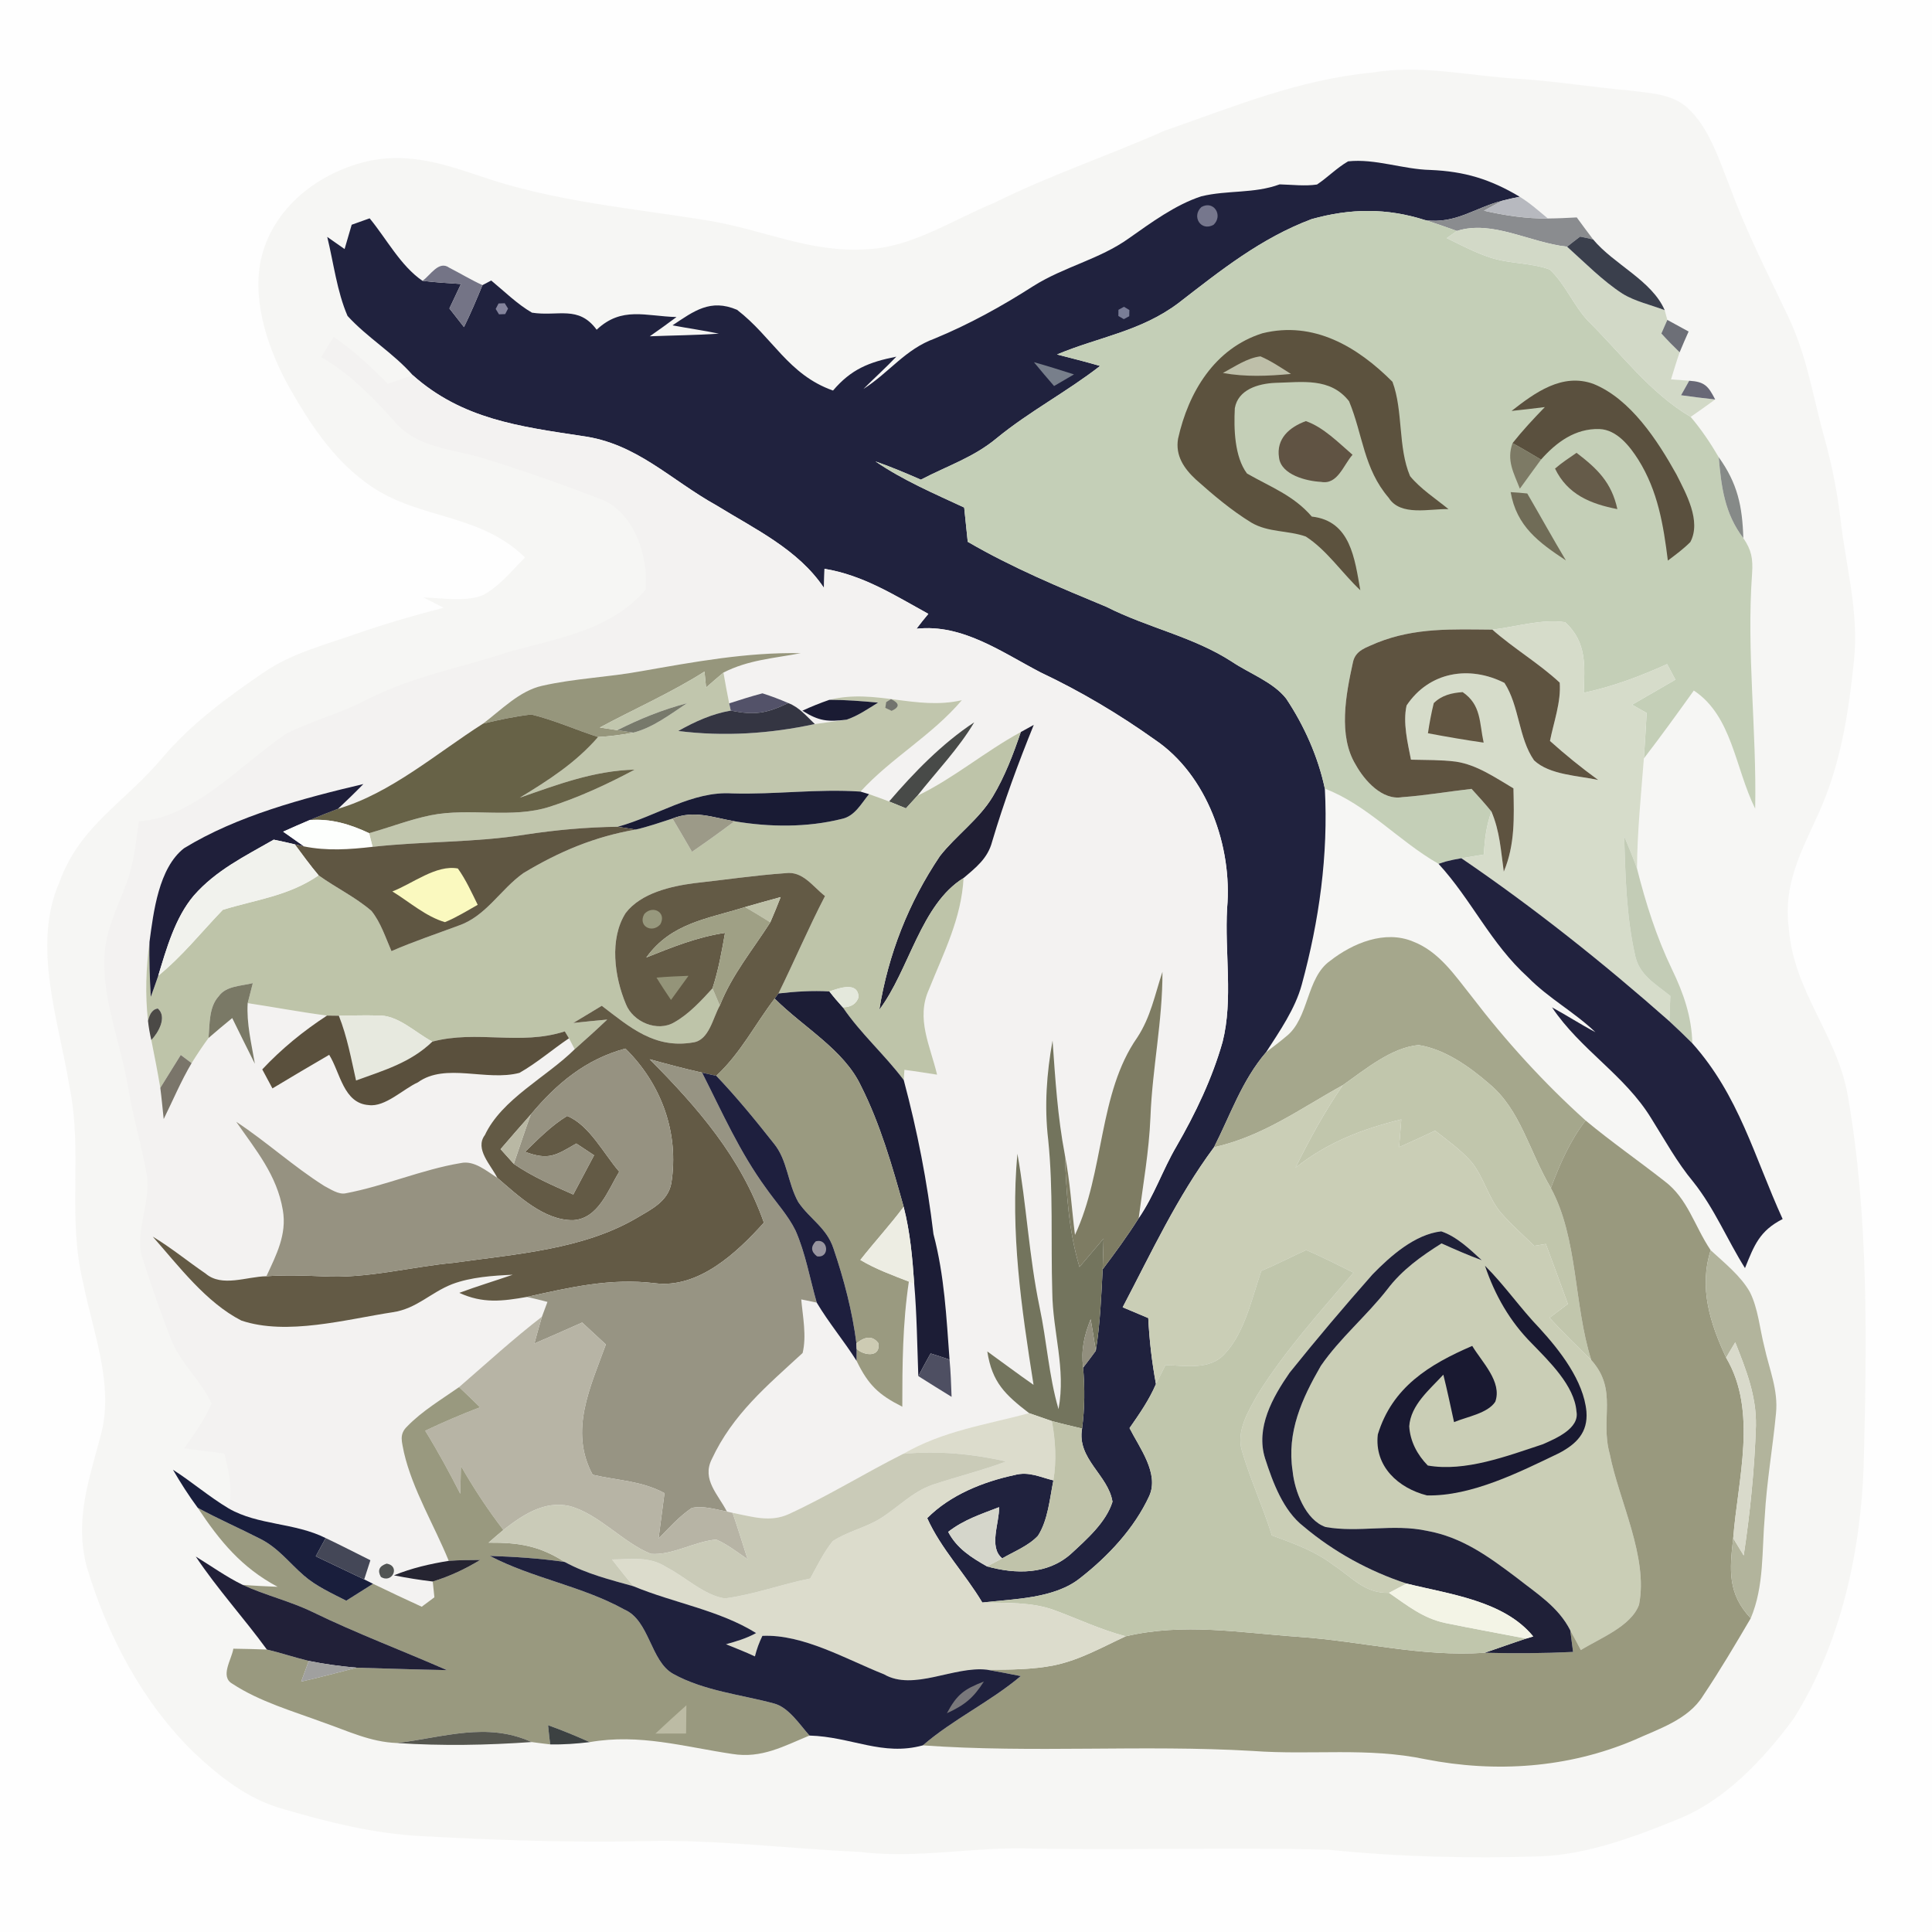 <?xml version="1.0" encoding="UTF-8" standalone="no"?>
<!DOCTYPE svg PUBLIC "-//W3C//DTD SVG 1.1//EN" "http://www.w3.org/Graphics/SVG/1.1/DTD/svg11.dtd">
<svg xmlns="http://www.w3.org/2000/svg" version="1.1" viewBox="0 0 256 256" width="256.0pt" height="256.0pt">
<path d="M 0.00 0.00 L 256.00 0.00 L 256.00 256.00 L 0.00 256.00 L 0.00 0.00 Z" fill="#fefefe" />
<path d="M 201.17 10.44 C 206.13 10.76 211.04 11.56 215.99 12.00 C 218.61 12.35 221.63 12.42 223.66 14.35 C 226.48 16.91 227.85 21.34 229.24 24.81 C 231.41 30.74 234.27 36.32 236.98 42.02 C 239.49 47.33 240.22 52.61 241.80 58.24 C 242.77 61.74 243.45 65.22 243.88 68.83 C 244.62 75.31 246.33 80.96 245.66 87.56 C 244.92 94.64 243.88 101.44 240.89 107.95 C 238.63 112.93 236.27 117.24 237.02 122.95 C 237.68 131.50 243.42 137.01 244.85 145.22 C 247.62 161.04 247.37 178.01 246.95 194.04 C 246.58 205.59 243.90 217.84 237.68 227.71 C 233.66 233.15 228.51 238.67 222.08 241.16 C 216.45 243.46 210.17 245.76 204.04 245.98 C 194.66 246.28 185.37 246.05 176.03 245.10 C 163.03 244.76 150.01 245.18 137.00 244.95 C 129.17 244.64 121.65 246.35 113.83 245.38 C 104.21 244.95 94.61 243.69 85.00 243.97 C 75.31 244.16 65.60 243.83 55.92 243.30 C 49.49 242.98 43.41 241.43 37.27 239.63 C 32.76 238.33 29.11 235.42 25.74 232.26 C 18.90 225.63 14.19 216.66 11.49 207.60 C 9.88 201.40 11.75 196.26 13.30 190.36 C 15.22 183.69 12.31 176.50 11.00 169.91 C 8.88 161.16 11.01 152.65 9.18 143.84 C 7.77 135.19 4.19 125.30 7.88 116.87 C 10.62 109.35 16.53 106.35 21.46 100.47 C 25.34 95.88 30.10 92.41 35.03 89.04 C 38.70 86.55 42.93 85.49 47.10 84.02 C 50.94 82.68 54.84 81.55 58.78 80.53 C 57.89 80.07 57.00 79.61 56.10 79.16 C 58.56 79.24 61.52 79.77 63.88 78.91 C 66.08 77.80 67.86 75.60 69.56 73.86 C 63.27 67.72 54.91 68.96 48.24 63.76 C 43.99 60.58 41.03 56.07 38.43 51.51 C 35.67 46.64 33.41 40.24 34.53 34.61 C 36.00 27.50 42.39 22.65 49.23 21.25 C 54.38 20.30 58.85 21.72 63.65 23.35 C 73.44 26.73 83.90 27.60 93.85 29.23 C 101.26 30.45 107.39 33.56 114.95 33.02 C 120.84 32.76 126.28 29.11 131.78 26.86 C 139.10 23.22 146.82 20.64 154.29 17.33 C 163.48 14.14 172.01 10.56 181.79 9.62 C 188.47 8.52 194.55 10.06 201.17 10.44 Z" fill="#f6f6f4" />
<path d="M 189.54 22.52 C 194.07 22.71 197.46 23.74 201.37 26.07 C 200.61 26.22 199.86 26.39 199.12 26.58 C 195.44 27.50 192.90 29.72 188.85 29.17 C 183.75 27.54 178.95 27.60 173.81 29.03 C 167.07 31.56 161.76 35.82 156.15 40.16 C 151.14 43.93 145.61 44.64 140.06 46.97 C 141.97 47.46 143.88 47.94 145.77 48.49 C 141.35 51.93 136.40 54.51 132.07 58.06 C 128.98 60.63 125.57 61.70 122.02 63.56 C 120.03 62.69 118.04 61.85 116.00 61.14 C 119.71 63.66 123.67 65.35 127.76 67.25 C 127.92 68.77 128.08 70.28 128.23 71.79 C 134.16 75.24 140.30 77.79 146.61 80.41 C 152.16 83.22 158.06 84.33 163.25 87.69 C 165.55 89.24 168.69 90.36 170.42 92.56 C 172.81 96.14 174.66 100.28 175.55 104.50 C 176.02 113.28 174.80 122.01 172.49 130.47 C 171.62 133.68 169.55 136.65 167.76 139.43 C 164.54 143.21 163.07 147.67 160.86 152.02 C 155.94 158.66 152.58 165.95 148.76 173.22 C 149.89 173.70 151.02 174.17 152.15 174.65 C 152.30 177.61 152.63 180.47 153.17 183.39 C 152.27 185.50 150.98 187.35 149.67 189.23 C 150.97 191.81 153.63 195.24 152.28 198.23 C 150.30 202.52 146.82 206.23 143.12 209.11 C 139.72 211.84 134.34 211.86 130.16 212.34 C 127.90 208.54 124.66 205.19 122.86 201.16 C 125.90 198.09 130.27 196.34 134.43 195.45 C 136.31 194.94 137.78 195.72 139.58 196.16 C 139.10 198.54 138.87 201.42 137.54 203.49 C 136.30 204.83 134.37 205.58 132.80 206.49 C 130.96 205.00 132.45 201.74 132.38 199.71 C 129.98 200.64 127.70 201.37 125.64 202.98 C 126.79 205.18 128.70 206.37 130.79 207.56 C 134.60 208.60 138.77 208.67 141.89 205.91 C 143.95 204.01 146.57 201.72 147.41 198.99 C 146.86 195.45 142.67 193.33 143.38 189.29 C 143.74 186.55 143.75 183.97 143.52 181.22 C 144.09 180.48 144.65 179.73 145.20 178.98 C 145.78 175.42 145.92 171.78 146.11 168.19 C 147.77 165.99 149.41 163.75 150.88 161.42 C 152.94 158.43 154.05 155.03 155.88 151.91 C 158.39 147.57 160.63 142.89 162.00 138.05 C 163.42 132.44 162.26 126.17 162.60 120.33 C 163.31 112.20 159.98 102.70 153.02 98.01 C 148.26 94.62 143.20 91.61 137.91 89.11 C 132.76 86.44 127.55 82.64 121.44 83.31 C 121.94 82.64 122.47 81.99 123.01 81.34 C 118.53 78.88 114.41 76.22 109.25 75.37 C 109.22 76.21 109.20 77.06 109.18 77.90 C 105.77 72.80 100.03 70.11 94.96 66.98 C 88.81 63.57 84.36 58.73 77.12 57.77 C 68.82 56.51 61.24 55.54 54.70 49.72 C 52.11 46.76 48.66 44.73 46.05 41.86 C 44.64 38.59 44.21 34.85 43.36 31.39 C 44.13 31.93 44.89 32.46 45.66 33.00 C 45.97 31.92 46.28 30.85 46.60 29.78 C 47.39 29.50 48.19 29.22 48.98 28.93 C 51.21 31.63 53.08 35.23 55.98 37.21 C 57.67 37.41 59.37 37.53 61.08 37.63 C 60.57 38.71 60.06 39.79 59.55 40.87 C 60.19 41.69 60.84 42.52 61.48 43.34 C 62.37 41.52 63.16 39.66 63.93 37.78 L 65.09 37.17 C 66.82 38.60 68.55 40.31 70.49 41.43 C 73.94 41.97 76.65 40.41 79.06 43.69 C 82.39 40.56 85.53 41.90 89.64 42.01 C 88.48 42.88 87.29 43.73 86.10 44.56 C 89.16 44.44 92.20 44.42 95.25 44.21 C 93.22 43.78 91.15 43.50 89.11 43.11 C 91.96 41.21 94.13 39.55 97.66 41.05 C 102.38 44.68 104.43 49.65 110.38 51.75 C 112.79 48.92 115.14 47.98 118.77 47.26 C 117.36 48.74 115.85 50.10 114.41 51.54 C 117.86 49.34 119.94 46.28 123.85 44.86 C 128.45 42.96 132.73 40.59 136.92 37.91 C 141.01 35.33 145.68 34.37 149.58 31.58 C 152.51 29.52 155.76 27.12 159.19 26.01 C 162.66 25.17 166.16 25.68 169.56 24.43 C 171.19 24.47 172.90 24.69 174.51 24.45 C 175.92 23.51 177.14 22.24 178.63 21.38 C 182.20 20.99 185.91 22.44 189.54 22.52 Z" fill="#20223e" />
<path d="M 199.12 26.58 C 198.28 27.02 197.45 27.46 196.63 27.92 C 199.42 28.55 202.23 28.98 205.10 28.95 C 206.38 28.94 207.66 28.88 208.93 28.81 C 209.65 29.79 210.36 30.77 211.10 31.73 C 210.52 31.59 209.95 31.46 209.38 31.35 C 208.80 31.79 208.22 32.23 207.65 32.69 C 202.66 32.14 197.75 29.11 193.05 30.60 C 191.65 30.10 190.26 29.61 188.85 29.17 C 192.90 29.72 195.44 27.50 199.12 26.58 Z" fill="#8a8c8f" />
<path d="M 201.37 26.07 C 202.69 26.88 203.91 27.96 205.10 28.95 C 202.23 28.98 199.42 28.55 196.63 27.92 C 197.45 27.46 198.28 27.02 199.12 26.58 C 199.86 26.39 200.61 26.22 201.37 26.07 Z" fill="#b7b9bf" />
<path d="M 159.19 27.43 C 160.85 26.50 162.10 28.57 160.80 29.79 C 159.12 30.72 157.86 28.67 159.19 27.43 Z" fill="#76778d" />
<path d="M 188.85 29.17 C 190.26 29.61 191.65 30.10 193.05 30.60 L 191.71 31.55 C 193.58 32.48 195.52 33.49 197.51 34.14 C 200.01 34.96 202.87 34.80 205.34 35.71 C 207.41 37.62 208.49 40.47 210.44 42.54 C 214.95 46.98 218.49 51.94 224.02 55.24 C 225.43 56.90 226.64 58.70 227.74 60.58 C 228.07 64.48 228.53 68.08 231.00 71.30 C 232.09 72.90 232.29 74.03 232.16 76.00 C 231.41 86.44 232.78 96.70 232.57 107.15 C 229.89 101.73 229.53 94.87 224.44 91.50 C 222.27 94.53 220.09 97.55 217.82 100.50 C 217.96 98.49 218.08 96.48 218.19 94.47 C 217.55 94.11 216.91 93.74 216.26 93.38 C 218.17 92.27 220.08 91.16 222.00 90.06 C 221.63 89.37 221.27 88.69 220.90 88.00 C 217.31 89.62 213.71 90.98 209.85 91.80 C 209.98 88.25 210.29 85.12 207.40 82.45 C 204.32 81.98 200.84 83.07 197.75 83.43 C 192.43 83.39 187.56 83.14 182.50 85.15 C 181.14 85.78 179.58 86.11 179.26 87.81 C 178.34 92.01 177.28 97.50 179.65 101.35 C 180.80 103.42 183.14 106.07 185.78 105.63 C 188.86 105.41 191.92 104.88 194.99 104.53 C 195.89 105.51 196.78 106.50 197.62 107.53 C 196.94 109.44 196.73 111.21 196.62 113.23 C 195.62 113.39 194.63 113.55 193.64 113.72 C 192.94 113.83 192.26 113.98 191.58 114.15 L 190.61 114.46 C 185.32 111.44 181.18 106.65 175.55 104.50 C 174.66 100.28 172.81 96.14 170.42 92.56 C 168.69 90.36 165.55 89.24 163.25 87.69 C 158.06 84.33 152.16 83.22 146.61 80.41 C 140.30 77.79 134.16 75.24 128.23 71.79 C 128.08 70.28 127.92 68.77 127.76 67.25 C 123.67 65.35 119.71 63.66 116.00 61.14 C 118.04 61.85 120.03 62.69 122.02 63.56 C 125.57 61.70 128.98 60.63 132.07 58.06 C 136.40 54.51 141.35 51.93 145.77 48.49 C 143.88 47.94 141.97 47.46 140.06 46.97 C 145.61 44.64 151.14 43.93 156.15 40.16 C 161.76 35.82 167.07 31.56 173.81 29.03 C 178.95 27.60 183.75 27.54 188.85 29.17 Z" fill="#c4cfb7" />
<path d="M 207.65 32.69 C 209.99 34.79 212.35 37.20 214.98 38.91 C 216.66 39.95 218.75 40.39 220.58 41.10 L 220.93 42.39 L 220.14 44.19 C 220.92 45.05 221.73 45.88 222.56 46.68 C 222.15 47.87 221.79 49.07 221.42 50.27 C 222.22 50.32 223.03 50.38 223.83 50.45 C 223.46 51.09 223.10 51.73 222.75 52.37 C 224.25 52.58 225.76 52.77 227.27 52.93 C 226.20 53.72 225.11 54.48 224.02 55.24 C 218.49 51.94 214.95 46.98 210.44 42.54 C 208.49 40.47 207.41 37.62 205.34 35.71 C 202.87 34.80 200.01 34.96 197.51 34.14 C 195.52 33.49 193.58 32.48 191.71 31.55 L 193.05 30.60 C 197.75 29.11 202.66 32.14 207.65 32.69 Z" fill="#d2d9c7" />
<path d="M 209.38 31.35 C 209.95 31.46 210.52 31.59 211.10 31.73 C 213.86 35.05 218.87 37.15 220.58 41.10 C 218.75 40.39 216.66 39.95 214.98 38.91 C 212.35 37.20 209.99 34.79 207.65 32.69 C 208.22 32.23 208.80 31.79 209.38 31.35 Z" fill="#3a3f4c" />
<path d="M 59.54 35.48 C 61.01 36.23 62.42 37.09 63.93 37.78 C 63.16 39.66 62.37 41.52 61.48 43.34 C 60.84 42.52 60.19 41.69 59.55 40.87 C 60.06 39.79 60.57 38.71 61.08 37.63 C 59.37 37.53 57.67 37.41 55.98 37.21 C 57.01 36.52 58.13 34.45 59.54 35.48 Z" fill="#747486" />
<path d="M 66.06 40.21 L 66.88 40.18 L 67.32 40.89 L 66.94 41.62 L 66.12 41.65 L 65.68 40.94 L 66.06 40.21 Z" fill="#84849c" />
<path d="M 148.20 41.05 L 148.93 40.65 L 149.65 41.08 L 149.63 41.90 L 148.91 42.29 L 148.19 41.87 L 148.20 41.05 Z" fill="#797d96" />
<path d="M 220.93 42.39 C 221.87 42.90 222.81 43.42 223.75 43.93 C 223.34 44.84 222.94 45.76 222.56 46.68 C 221.73 45.88 220.92 45.05 220.14 44.19 L 220.93 42.39 Z" fill="#6d6f77" />
<path d="M 44.22 44.64 C 46.85 46.43 49.14 48.59 51.38 50.85 C 52.49 50.48 53.59 50.10 54.70 49.72 C 61.24 55.54 68.82 56.51 77.12 57.77 C 84.36 58.73 88.81 63.57 94.96 66.98 C 100.03 70.11 105.77 72.80 109.18 77.90 C 109.20 77.06 109.22 76.21 109.25 75.37 C 114.41 76.22 118.53 78.88 123.01 81.34 C 122.47 81.99 121.94 82.64 121.44 83.31 C 127.55 82.64 132.76 86.44 137.91 89.11 C 143.20 91.61 148.26 94.62 153.02 98.01 C 159.98 102.70 163.31 112.20 162.60 120.33 C 162.26 126.17 163.42 132.44 162.00 138.05 C 160.63 142.89 158.39 147.57 155.88 151.91 C 154.05 155.03 152.94 158.43 150.88 161.42 C 151.47 156.92 152.25 152.56 152.44 148.05 C 152.68 141.56 154.06 135.27 154.03 128.77 C 153.01 131.85 152.48 134.75 150.69 137.48 C 145.51 144.89 146.38 155.23 142.44 163.63 C 141.99 160.08 141.80 156.54 141.10 153.02 C 140.14 148.01 139.83 142.95 139.47 137.88 C 138.68 142.24 138.37 146.59 138.89 151.01 C 139.58 157.75 139.23 164.44 139.43 171.18 C 139.49 176.57 141.26 181.29 140.26 186.72 C 138.96 182.25 138.71 177.69 137.74 173.15 C 136.34 166.43 136.02 159.60 134.81 152.87 C 133.86 163.24 135.34 173.30 136.95 183.50 C 134.88 182.06 132.86 180.54 130.82 179.07 C 131.46 183.20 133.19 184.80 136.36 187.25 C 130.48 188.83 125.01 189.58 119.69 192.64 C 114.59 195.20 109.71 198.24 104.53 200.62 C 102.03 201.77 99.62 200.95 97.07 200.46 L 96.32 200.29 C 95.16 198.02 92.98 196.06 94.30 193.38 C 97.09 187.38 101.64 183.62 106.35 179.28 C 106.90 177.04 106.37 174.45 106.17 172.18 C 106.86 172.32 107.54 172.46 108.22 172.60 C 109.82 175.29 111.83 177.67 113.50 180.32 C 115.06 183.52 116.39 184.79 119.56 186.40 C 119.56 180.83 119.60 175.35 120.43 169.82 L 121.14 170.12 C 121.49 174.18 121.53 178.27 121.68 182.34 C 123.14 183.27 124.61 184.18 126.09 185.09 C 126.03 183.44 125.98 181.80 125.82 180.16 C 125.40 174.51 125.15 169.06 123.69 163.53 C 122.85 156.52 121.57 149.93 119.75 143.11 L 119.84 141.76 C 121.29 141.94 122.72 142.18 124.17 142.40 C 123.26 138.57 121.34 134.97 123.09 131.11 C 125.05 126.21 127.38 121.75 127.68 116.34 C 129.32 114.95 130.89 113.73 131.46 111.53 C 133.03 106.25 134.91 101.15 136.98 96.05 C 136.41 96.36 135.83 96.68 135.26 97.00 C 130.51 99.58 126.43 103.09 121.55 105.45 C 124.07 102.25 127.03 99.19 129.09 95.71 C 124.83 98.52 121.12 102.34 117.81 106.20 C 116.93 105.86 116.04 105.54 115.15 105.23 L 114.02 104.89 C 118.13 100.40 123.48 97.46 127.45 92.78 C 121.38 94.17 115.99 91.21 109.90 92.73 C 108.68 93.15 107.49 93.63 106.32 94.17 C 108.50 95.56 109.70 95.67 112.18 95.36 C 110.78 95.58 109.37 95.73 107.97 95.94 C 106.84 94.88 105.92 93.72 104.45 93.16 C 103.33 92.67 102.19 92.24 101.03 91.87 C 99.54 92.26 98.08 92.73 96.62 93.20 C 96.34 91.84 96.10 90.48 95.86 89.12 C 99.17 87.43 102.51 87.24 106.10 86.55 C 98.91 86.41 91.98 87.71 84.94 88.94 C 80.60 89.74 76.14 89.89 71.84 90.87 C 68.84 91.53 66.41 94.08 64.00 95.89 C 57.89 99.78 51.78 105.12 44.79 107.17 C 45.93 106.10 47.06 105.01 48.15 103.89 C 40.18 105.77 31.41 108.09 24.38 112.40 C 21.02 115.03 20.34 120.85 19.81 124.79 C 19.35 128.27 19.22 131.77 19.61 135.27 C 19.70 136.12 19.85 136.97 20.05 137.81 C 20.47 139.92 20.89 142.03 21.24 144.15 C 21.42 145.52 21.54 146.91 21.69 148.28 C 22.92 145.79 23.97 143.27 25.39 140.87 C 26.10 139.73 26.84 138.61 27.63 137.54 C 28.66 136.64 29.71 135.77 30.77 134.90 C 31.76 136.92 32.76 138.94 33.77 140.95 C 33.32 138.28 32.65 135.61 32.82 132.92 C 36.32 133.45 39.81 134.11 43.33 134.57 C 40.19 136.62 37.32 138.96 34.75 141.70 C 35.20 142.54 35.65 143.38 36.10 144.22 C 38.60 142.72 41.10 141.23 43.62 139.77 C 45.09 142.13 45.51 146.21 48.87 146.43 C 51.04 146.72 53.45 144.28 55.37 143.42 C 59.04 140.77 64.46 143.32 68.83 142.16 C 71.14 140.85 73.18 139.07 75.39 137.58 L 76.15 139.03 C 72.40 142.74 66.50 145.62 64.25 150.40 C 62.86 152.24 65.06 154.38 65.89 156.06 C 64.47 155.17 62.84 153.73 61.07 154.11 C 55.89 154.97 50.96 157.15 45.80 158.12 C 44.86 158.32 43.76 157.55 42.96 157.14 C 38.89 154.57 35.32 151.29 31.30 148.64 C 33.90 152.40 36.70 155.70 37.48 160.37 C 38.03 163.58 36.60 166.30 35.30 169.11 C 32.69 169.15 29.40 170.61 27.24 168.75 C 24.88 167.14 22.69 165.33 20.24 163.86 C 23.67 167.75 27.31 172.59 31.98 174.98 C 38.01 177.01 45.87 174.82 52.03 173.88 C 55.22 173.41 57.02 171.29 59.93 170.15 C 62.42 169.22 65.29 169.03 67.94 168.91 C 65.58 169.72 63.20 170.44 60.86 171.31 C 63.99 172.75 66.56 172.42 69.82 171.85 C 70.73 172.05 71.64 172.27 72.54 172.51 L 71.81 174.47 C 68.00 177.41 64.47 180.65 60.83 183.80 C 58.52 185.42 55.95 186.95 53.98 188.98 C 52.81 190.08 53.29 191.11 53.53 192.48 C 54.67 197.40 57.54 202.10 59.46 206.82 C 56.98 207.22 54.54 207.78 52.20 208.74 C 53.89 209.08 55.60 209.35 57.34 209.56 C 57.41 210.26 57.48 210.95 57.56 211.65 C 57.00 212.07 56.44 212.48 55.88 212.90 C 53.72 211.91 51.57 210.90 49.43 209.86 L 48.26 209.28 C 48.53 208.44 48.80 207.59 49.08 206.74 C 47.10 205.76 45.14 204.74 43.15 203.80 C 39.00 201.73 34.22 202.13 30.31 199.88 C 30.85 197.36 30.35 195.05 29.72 192.59 C 27.95 192.38 26.18 192.14 24.41 191.92 C 25.70 190.05 27.16 188.07 28.03 185.97 C 26.63 182.88 23.87 180.65 22.63 177.38 C 21.31 173.98 20.08 170.44 18.96 166.97 C 17.67 163.46 20.03 159.46 19.45 155.70 C 18.77 151.77 17.60 147.93 16.95 143.99 C 16.01 138.33 13.60 132.57 13.83 126.97 C 13.94 123.21 15.56 120.36 16.79 116.94 C 17.76 114.28 18.02 111.62 18.39 108.83 C 25.77 108.40 32.16 101.03 38.01 97.17 C 41.46 95.46 45.23 94.49 48.66 92.69 C 54.67 89.61 60.83 88.55 67.35 86.41 C 73.88 84.54 80.74 83.62 85.53 78.17 C 85.98 73.62 83.92 67.43 79.08 65.95 C 74.29 64.10 69.26 62.34 64.35 60.82 C 60.01 59.42 55.36 59.48 52.24 55.82 C 49.32 52.54 46.39 49.56 42.56 47.32 C 43.10 46.42 43.65 45.52 44.22 44.64 Z" fill="#f3f2f1" />
<path d="M 167.28 44.16 C 174.08 42.48 179.88 45.95 184.51 50.59 C 185.95 54.46 185.21 59.24 186.84 63.09 C 188.24 64.79 190.23 66.07 191.93 67.46 C 189.43 67.39 185.58 68.45 184.01 65.96 C 180.68 62.08 180.60 57.62 178.76 53.17 C 176.27 49.98 172.54 50.65 168.96 50.73 C 166.75 50.83 164.05 51.60 163.62 54.09 C 163.48 56.77 163.57 60.52 165.23 62.74 C 168.34 64.53 171.40 65.63 173.82 68.45 C 178.97 69.02 179.50 74.04 180.25 78.21 C 177.83 75.94 175.81 72.88 173.02 71.09 C 170.66 70.26 168.07 70.57 165.83 69.26 C 163.18 67.64 160.77 65.60 158.46 63.54 C 156.89 62.08 155.72 60.38 156.10 58.13 C 157.47 51.97 160.94 46.16 167.28 44.16 Z" fill="#5c523e" />
<path d="M 167.02 47.22 C 168.44 47.83 169.76 48.73 171.06 49.55 C 168.04 49.83 165.04 49.97 162.04 49.42 C 163.56 48.61 165.27 47.42 167.02 47.22 Z" fill="#bebfa9" />
<path d="M 137.00 47.99 C 138.79 48.49 140.54 49.05 142.31 49.61 C 141.43 50.12 140.55 50.64 139.67 51.15 C 138.77 50.11 137.87 49.06 137.00 47.99 Z" fill="#787f8b" />
<path d="M 211.14 50.87 C 216.07 52.87 219.65 58.39 222.14 62.87 C 223.40 65.38 225.46 69.03 223.98 71.82 C 223.06 72.75 222.04 73.49 221.00 74.28 C 220.41 69.54 219.67 65.04 217.09 60.92 C 215.96 59.13 214.24 56.93 211.93 56.85 C 208.72 56.75 206.22 58.61 204.19 60.90 C 202.94 60.16 201.70 59.41 200.42 58.72 C 201.75 57.04 203.21 55.48 204.70 53.94 C 203.23 54.12 201.76 54.30 200.29 54.45 C 203.39 52.03 207.00 49.37 211.14 50.87 Z" fill="#5a503e" />
<path d="M 223.83 50.45 C 225.88 50.58 226.35 51.15 227.27 52.93 C 225.76 52.77 224.25 52.58 222.75 52.37 C 223.10 51.73 223.46 51.09 223.83 50.45 Z" fill="#686876" />
<path d="M 173.03 55.80 C 175.36 56.60 177.38 58.68 179.22 60.26 C 178.00 61.62 177.25 64.27 175.04 63.85 C 173.15 63.76 169.76 62.93 169.48 60.65 C 169.08 58.13 170.85 56.60 173.03 55.80 Z" fill="#605343" />
<path d="M 200.42 58.72 C 201.70 59.41 202.94 60.16 204.19 60.90 C 203.24 62.17 202.33 63.47 201.39 64.75 C 200.58 62.66 199.59 61.01 200.42 58.72 Z" fill="#7d7a65" />
<path d="M 208.90 60.00 C 211.66 62.11 213.54 63.92 214.31 67.46 C 210.75 66.77 207.70 65.52 206.05 62.09 C 206.94 61.32 207.94 60.66 208.90 60.00 Z" fill="#655b49" />
<path d="M 227.74 60.58 C 230.24 64.06 230.87 67.07 231.00 71.30 C 228.53 68.08 228.07 64.48 227.74 60.58 Z" fill="#868a88" />
<path d="M 200.17 65.21 C 200.90 65.25 201.63 65.31 202.37 65.39 C 204.09 68.34 205.74 71.33 207.49 74.26 C 203.90 71.88 200.96 69.75 200.17 65.21 Z" fill="#706c57" />
<path d="M 207.40 82.45 C 210.29 85.12 209.98 88.25 209.85 91.80 C 213.71 90.98 217.31 89.62 220.90 88.00 C 221.27 88.69 221.63 89.37 222.00 90.06 C 220.08 91.16 218.17 92.27 216.26 93.38 C 216.91 93.74 217.55 94.11 218.19 94.47 C 218.08 96.48 217.96 98.49 217.82 100.50 C 217.45 105.31 216.94 110.26 216.91 115.08 C 216.39 113.63 215.80 112.22 215.21 110.80 C 215.37 116.01 215.50 121.40 216.64 126.49 C 217.15 129.19 219.37 130.37 221.33 131.97 C 221.29 133.09 221.25 134.20 221.20 135.32 C 212.45 127.59 203.28 120.29 193.64 113.72 C 194.63 113.55 195.62 113.39 196.62 113.23 C 196.73 111.21 196.94 109.44 197.62 107.53 C 198.74 110.14 198.87 112.73 199.26 115.50 C 200.77 111.90 200.62 108.28 200.54 104.46 C 198.14 103.05 195.72 101.34 192.91 100.92 C 190.95 100.67 188.93 100.71 186.96 100.66 C 186.52 98.40 185.87 95.76 186.38 93.48 C 189.38 88.99 194.71 88.14 199.35 90.49 C 201.33 93.54 201.21 97.81 203.27 100.75 C 205.32 102.69 209.12 102.77 211.77 103.35 C 209.54 101.73 207.43 100.02 205.38 98.18 C 205.87 95.70 206.87 93.00 206.67 90.45 C 203.90 87.88 200.59 85.94 197.75 83.43 C 200.84 83.07 204.32 81.98 207.40 82.45 Z" fill="#d6dcca" />
<path d="M 197.75 83.43 C 200.59 85.94 203.90 87.88 206.67 90.45 C 206.87 93.00 205.87 95.70 205.38 98.18 C 207.43 100.02 209.54 101.73 211.77 103.35 C 209.12 102.77 205.32 102.69 203.27 100.75 C 201.21 97.81 201.33 93.54 199.35 90.49 C 194.71 88.14 189.38 88.99 186.38 93.48 C 185.87 95.76 186.52 98.40 186.96 100.66 C 188.93 100.71 190.95 100.67 192.91 100.92 C 195.72 101.34 198.14 103.05 200.54 104.46 C 200.62 108.28 200.77 111.90 199.26 115.50 C 198.87 112.73 198.74 110.14 197.62 107.53 C 196.78 106.50 195.89 105.51 194.99 104.53 C 191.92 104.88 188.86 105.41 185.78 105.63 C 183.14 106.07 180.80 103.42 179.65 101.35 C 177.28 97.50 178.34 92.01 179.26 87.81 C 179.58 86.11 181.14 85.78 182.50 85.15 C 187.56 83.14 192.43 83.39 197.75 83.43 Z" fill="#5e5340" />
<path d="M 106.10 86.55 C 102.51 87.24 99.17 87.43 95.86 89.12 C 95.08 89.76 94.32 90.43 93.56 91.10 C 93.49 90.39 93.42 89.69 93.35 88.99 C 88.90 91.81 84.11 93.91 79.48 96.40 C 80.25 96.52 81.03 96.63 81.81 96.75 L 83.90 97.08 C 82.36 97.38 80.81 97.57 79.25 97.66 C 76.23 96.68 73.49 95.43 70.40 94.67 C 68.23 94.93 66.12 95.37 64.00 95.89 C 66.41 94.08 68.84 91.53 71.84 90.87 C 76.14 89.89 80.60 89.74 84.94 88.94 C 91.98 87.71 98.91 86.41 106.10 86.55 Z" fill="#96967c" />
<path d="M 93.35 88.99 C 93.42 89.69 93.49 90.39 93.56 91.10 C 94.32 90.43 95.08 89.76 95.86 89.12 C 96.10 90.48 96.34 91.84 96.62 93.20 L 96.83 94.16 C 94.32 94.59 92.07 95.62 89.87 96.86 C 95.93 97.62 102.02 97.23 107.97 95.94 C 109.37 95.73 110.78 95.58 112.18 95.36 C 113.65 94.87 115.04 93.91 116.35 93.10 C 114.20 92.90 112.06 92.73 109.90 92.73 C 115.99 91.21 121.38 94.17 127.45 92.78 C 123.48 97.46 118.13 100.40 114.02 104.89 C 108.29 104.50 102.73 105.30 97.00 105.13 C 91.73 104.80 87.10 108.10 81.86 109.55 C 77.73 109.60 73.67 109.97 69.59 110.59 C 62.88 111.67 56.13 111.45 49.37 112.21 L 48.91 110.40 C 51.62 109.64 54.29 108.60 57.05 108.03 C 62.32 106.98 67.83 108.53 72.90 106.88 C 76.77 105.63 80.51 103.90 84.10 101.98 C 78.69 102.12 73.90 103.95 68.87 105.70 C 72.70 103.38 76.28 101.08 79.25 97.66 C 80.81 97.57 82.36 97.38 83.90 97.08 C 86.47 96.45 88.84 94.63 91.03 93.18 C 87.79 94.03 84.80 95.24 81.81 96.75 C 81.03 96.63 80.25 96.52 79.48 96.40 C 84.11 93.91 88.90 91.81 93.35 88.99 Z" fill="#c1c6ad" />
<path d="M 101.03 91.87 C 102.19 92.24 103.33 92.67 104.45 93.16 C 101.51 94.55 100.01 94.79 96.83 94.16 L 96.62 93.20 C 98.08 92.73 99.54 92.26 101.03 91.87 Z" fill="#535269" />
<path d="M 193.81 91.71 C 196.29 93.40 196.01 95.75 196.59 98.40 C 194.12 98.05 191.66 97.62 189.21 97.16 C 189.41 95.81 189.66 94.48 189.98 93.17 C 191.04 92.12 192.37 91.81 193.81 91.71 Z" fill="#615541" />
<path d="M 91.03 93.18 C 88.84 94.63 86.47 96.45 83.90 97.08 L 81.81 96.75 C 84.80 95.24 87.79 94.03 91.03 93.18 Z" fill="#77796b" />
<path d="M 107.97 95.94 C 102.02 97.23 95.93 97.62 89.87 96.86 C 92.07 95.62 94.32 94.59 96.83 94.16 C 100.01 94.79 101.51 94.55 104.45 93.16 C 105.92 93.72 106.84 94.88 107.97 95.94 Z" fill="#343542" />
<path d="M 109.90 92.73 C 112.06 92.73 114.20 92.90 116.35 93.10 C 115.04 93.91 113.65 94.87 112.18 95.36 C 109.70 95.67 108.50 95.56 106.32 94.17 C 107.49 93.63 108.68 93.15 109.90 92.73 Z" fill="#1a1b33" />
<path d="M 117.43 93.03 L 118.06 92.64 C 119.21 93.18 119.24 93.69 118.14 94.19 L 117.31 93.79 L 117.43 93.03 Z" fill="#72746e" />
<path d="M 70.40 94.67 C 73.49 95.43 76.23 96.68 79.25 97.66 C 76.28 101.08 72.70 103.38 68.87 105.70 C 73.90 103.95 78.69 102.12 84.10 101.98 C 80.51 103.90 76.77 105.63 72.90 106.88 C 67.83 108.53 62.32 106.98 57.05 108.03 C 54.29 108.60 51.62 109.64 48.91 110.40 C 46.39 109.21 43.86 108.45 41.04 108.66 C 42.28 108.14 43.53 107.65 44.79 107.17 C 51.78 105.12 57.89 99.78 64.00 95.89 C 66.12 95.37 68.23 94.93 70.40 94.67 Z" fill="#676247" />
<path d="M 129.09 95.71 C 127.03 99.19 124.07 102.25 121.55 105.45 C 121.05 106.00 120.54 106.56 120.04 107.11 C 119.30 106.80 118.56 106.50 117.81 106.20 C 121.12 102.34 124.83 98.52 129.09 95.71 Z" fill="#484a48" />
<path d="M 136.98 96.05 C 134.91 101.15 133.03 106.25 131.46 111.53 C 130.89 113.73 129.32 114.95 127.68 116.34 C 122.00 119.84 120.48 128.53 116.51 133.80 C 117.70 126.45 120.39 119.60 124.54 113.44 C 126.61 110.77 129.72 108.58 131.54 105.56 C 133.13 102.92 134.28 99.91 135.26 97.00 C 135.83 96.68 136.41 96.36 136.98 96.05 Z" fill="#1f1e33" />
<path d="M 135.26 97.00 C 134.28 99.91 133.13 102.92 131.54 105.56 C 129.72 108.58 126.61 110.77 124.54 113.44 C 120.39 119.60 117.70 126.45 116.51 133.80 C 120.48 128.53 122.00 119.84 127.68 116.34 C 127.38 121.75 125.05 126.21 123.09 131.11 C 121.34 134.97 123.26 138.57 124.17 142.40 C 122.72 142.18 121.29 141.94 119.84 141.76 L 119.75 143.11 C 117.22 139.74 114.06 136.98 111.68 133.48 C 112.76 133.47 113.46 133.02 113.77 132.14 C 113.69 129.98 111.15 130.95 109.90 131.37 C 107.64 131.24 105.40 131.38 103.15 131.64 C 105.26 127.36 107.12 122.97 109.32 118.73 C 107.69 117.47 106.38 115.38 104.08 115.70 C 100.05 115.98 96.04 116.58 92.03 117.02 C 88.92 117.42 84.93 118.33 82.91 120.97 C 80.71 124.40 81.42 129.46 82.93 133.04 C 83.86 135.42 87.11 136.81 89.37 135.45 C 91.30 134.36 92.93 132.58 94.41 130.96 C 94.73 131.72 95.05 132.48 95.38 133.24 C 94.45 134.87 93.97 137.85 91.82 138.13 C 86.73 138.99 83.47 136.12 79.74 133.27 C 78.48 134.03 77.22 134.79 75.96 135.55 C 77.46 135.39 78.96 135.23 80.46 135.10 C 79.05 136.44 77.61 137.74 76.15 139.03 L 75.39 137.58 L 74.84 136.66 C 68.94 138.58 63.23 136.45 57.29 138.02 C 54.97 136.80 52.69 134.41 49.97 134.56 C 48.28 134.50 46.60 134.58 44.90 134.59 L 43.33 134.57 C 39.81 134.11 36.32 133.45 32.82 132.92 C 33.04 132.03 33.27 131.15 33.50 130.27 C 31.99 130.65 29.94 130.63 28.99 132.00 C 27.66 133.44 27.80 135.70 27.63 137.54 C 26.84 138.61 26.10 139.73 25.39 140.87 L 23.95 139.79 C 23.04 141.24 22.14 142.69 21.24 144.15 C 20.89 142.03 20.47 139.92 20.05 137.81 C 20.98 136.84 22.19 134.75 20.91 133.63 C 20.27 133.71 19.84 134.26 19.61 135.27 C 19.22 131.77 19.35 128.27 19.81 124.79 C 19.74 127.23 19.85 129.65 19.98 132.09 C 20.32 131.16 20.65 130.22 20.97 129.29 C 24.18 126.68 26.68 123.51 29.52 120.56 C 33.96 119.19 38.24 118.73 42.22 115.99 C 44.49 117.62 47.11 118.88 49.22 120.70 C 50.44 122.21 51.10 124.26 51.87 126.03 C 54.78 124.76 57.79 123.76 60.76 122.65 C 64.41 121.40 66.30 117.86 69.34 115.70 C 74.06 112.85 78.76 110.87 84.24 109.92 C 85.90 109.54 87.49 108.98 89.11 108.46 C 89.98 109.92 90.84 111.40 91.69 112.87 C 93.60 111.56 95.47 110.22 97.32 108.82 C 101.98 109.61 106.94 109.66 111.54 108.51 C 113.27 108.15 114.11 106.48 115.15 105.23 C 116.04 105.54 116.93 105.86 117.81 106.20 C 118.56 106.50 119.30 106.80 120.04 107.11 C 120.54 106.56 121.05 106.00 121.55 105.45 C 126.43 103.09 130.51 99.58 135.26 97.00 Z" fill="#bec4a9" />
<path d="M 159.21 101.28 C 159.76 101.79 159.76 101.79 159.21 101.28 Z" fill="#9da7b3" />
<path d="M 48.15 103.89 C 47.06 105.01 45.93 106.10 44.79 107.17 C 43.53 107.65 42.28 108.14 41.04 108.66 C 39.86 109.16 38.69 109.67 37.52 110.20 C 38.45 110.86 39.38 111.51 40.30 112.16 L 39.06 111.88 C 38.13 111.66 37.20 111.44 36.27 111.26 C 32.46 113.45 28.63 115.30 25.68 118.67 C 23.22 121.56 22.05 125.71 20.97 129.29 C 20.65 130.22 20.32 131.16 19.98 132.09 C 19.85 129.65 19.74 127.23 19.81 124.79 C 20.34 120.85 21.02 115.03 24.38 112.40 C 31.41 108.09 40.18 105.77 48.15 103.89 Z" fill="#1f1f3a" />
<path d="M 97.00 105.13 C 102.73 105.30 108.29 104.50 114.02 104.89 L 115.15 105.23 C 114.11 106.48 113.27 108.15 111.54 108.51 C 106.94 109.66 101.98 109.61 97.32 108.82 C 94.42 108.32 92.00 107.31 89.11 108.46 C 87.49 108.98 85.90 109.54 84.24 109.92 C 83.45 109.80 82.65 109.68 81.86 109.55 C 87.10 108.10 91.73 104.80 97.00 105.13 Z" fill="#191b34" />
<path d="M 97.32 108.82 C 95.47 110.22 93.60 111.56 91.69 112.87 C 90.84 111.40 89.98 109.92 89.11 108.46 C 92.00 107.31 94.42 108.32 97.32 108.82 Z" fill="#9c9a88" />
<path d="M 41.04 108.66 C 43.86 108.45 46.39 109.21 48.91 110.40 L 49.37 112.21 C 46.32 112.56 43.34 112.77 40.30 112.16 C 39.38 111.51 38.45 110.86 37.52 110.20 C 38.69 109.67 39.86 109.16 41.04 108.66 Z" fill="#fdfffd" />
<path d="M 81.86 109.55 C 82.65 109.68 83.45 109.80 84.24 109.92 C 78.76 110.87 74.06 112.85 69.34 115.70 C 66.30 117.86 64.41 121.40 60.76 122.65 C 57.79 123.76 54.78 124.76 51.87 126.03 C 51.10 124.26 50.44 122.21 49.22 120.70 C 47.11 118.88 44.49 117.62 42.22 115.99 C 41.10 114.66 40.10 113.28 39.06 111.88 L 40.30 112.16 C 43.34 112.77 46.32 112.56 49.37 112.21 C 56.13 111.45 62.88 111.67 69.59 110.59 C 73.67 109.97 77.73 109.60 81.86 109.55 Z" fill="#5f5642" />
<path d="M 36.27 111.26 C 37.20 111.44 38.13 111.66 39.06 111.88 C 40.10 113.28 41.10 114.66 42.22 115.99 C 38.24 118.73 33.96 119.19 29.52 120.56 C 26.68 123.51 24.18 126.68 20.97 129.29 C 22.05 125.71 23.22 121.56 25.68 118.67 C 28.63 115.30 32.46 113.45 36.27 111.26 Z" fill="#f1f2ed" />
<path d="M 215.21 110.80 C 215.80 112.22 216.39 113.63 216.91 115.08 C 218.07 119.68 219.49 124.17 221.55 128.45 C 223.07 131.59 224.16 134.72 224.24 138.24 C 223.24 137.24 222.23 136.27 221.20 135.32 C 221.25 134.20 221.29 133.09 221.33 131.97 C 219.37 130.37 217.15 129.19 216.64 126.49 C 215.50 121.40 215.37 116.01 215.21 110.80 Z" fill="#c3ccb6" />
<path d="M 191.58 114.15 C 192.26 113.98 192.94 113.83 193.64 113.72 C 203.28 120.29 212.45 127.59 221.20 135.32 C 222.23 136.27 223.24 137.24 224.24 138.24 C 230.43 145.17 232.44 153.26 236.21 161.53 C 233.15 163.09 232.44 165.00 231.22 168.03 C 228.83 164.22 227.20 160.17 224.38 156.62 C 222.20 154.00 220.60 151.06 218.80 148.19 C 215.28 142.43 209.45 139.14 205.65 133.48 C 207.59 134.53 209.44 135.74 211.40 136.77 C 208.60 134.09 205.19 132.28 202.47 129.50 C 197.52 125.03 194.98 119.21 190.61 114.46 L 191.58 114.15 Z" fill="#21223e" />
<path d="M 60.67 115.08 C 61.73 116.56 62.49 118.25 63.30 119.89 C 61.89 120.69 60.45 121.58 58.96 122.19 C 56.44 121.46 54.22 119.49 51.99 118.12 C 54.63 117.11 57.80 114.54 60.67 115.08 Z" fill="#faf9bf" />
<path d="M 104.08 115.70 C 106.38 115.38 107.69 117.47 109.32 118.73 C 107.12 122.97 105.26 127.36 103.15 131.64 L 102.65 132.32 C 99.98 135.81 98.18 139.50 94.91 142.55 L 93.03 142.13 C 90.70 141.61 88.39 140.99 86.09 140.36 C 92.45 146.76 98.18 153.35 101.22 162.01 C 97.64 165.99 92.55 170.79 86.74 170.03 C 80.91 169.32 75.46 170.59 69.82 171.85 C 66.56 172.42 63.99 172.75 60.86 171.31 C 63.20 170.44 65.58 169.72 67.94 168.91 C 65.29 169.03 62.42 169.22 59.93 170.15 C 57.02 171.29 55.22 173.41 52.03 173.88 C 45.87 174.82 38.01 177.01 31.98 174.98 C 27.31 172.59 23.67 167.75 20.24 163.86 C 22.69 165.33 24.88 167.14 27.24 168.75 C 29.40 170.61 32.69 169.15 35.30 169.11 C 37.82 168.93 40.31 169.02 42.82 169.12 C 48.56 169.46 54.45 167.85 60.26 167.31 C 68.39 166.16 77.24 165.57 84.38 161.38 C 86.29 160.25 88.50 159.20 88.95 156.80 C 90.02 150.14 87.64 143.63 82.87 138.94 C 77.61 140.35 73.75 143.58 70.33 147.68 C 68.98 149.19 67.66 150.73 66.33 152.27 C 66.91 152.92 67.49 153.57 68.08 154.22 C 70.57 155.93 73.21 157.06 75.96 158.28 C 76.87 156.55 77.80 154.82 78.72 153.08 C 77.93 152.56 77.15 152.04 76.36 151.52 C 73.64 153.11 72.69 153.78 69.58 152.62 C 71.32 150.92 73.06 149.15 75.15 147.87 C 78.08 149.05 80.02 152.91 82.05 155.25 C 80.57 157.70 79.28 161.49 75.94 161.68 C 72.08 161.73 68.64 158.42 65.89 156.06 C 65.06 154.38 62.86 152.24 64.25 150.40 C 66.50 145.62 72.40 142.74 76.15 139.03 C 77.61 137.74 79.05 136.44 80.46 135.10 C 78.96 135.23 77.46 135.39 75.96 135.55 C 77.22 134.79 78.48 134.03 79.74 133.27 C 83.47 136.12 86.73 138.99 91.82 138.13 C 93.97 137.85 94.45 134.87 95.38 133.24 C 97.00 129.13 99.73 125.88 102.07 122.21 C 102.55 121.10 103.01 119.99 103.44 118.87 C 101.87 119.29 100.30 119.74 98.73 120.19 C 93.70 121.78 88.97 122.27 85.64 126.87 C 89.05 125.51 92.40 124.15 96.07 123.61 C 95.63 126.10 95.20 128.55 94.41 130.96 C 92.93 132.58 91.30 134.36 89.37 135.45 C 87.11 136.81 83.86 135.42 82.93 133.04 C 81.42 129.46 80.71 124.40 82.91 120.97 C 84.93 118.33 88.92 117.42 92.03 117.02 C 96.04 116.58 100.05 115.98 104.08 115.70 Z" fill="#635a45" />
<path d="M 103.44 118.87 C 103.01 119.99 102.55 121.10 102.07 122.21 C 100.96 121.52 99.86 120.84 98.73 120.19 C 100.30 119.74 101.87 119.29 103.44 118.87 Z" fill="#bec1a8" />
<path d="M 98.73 120.19 C 99.86 120.84 100.96 121.52 102.07 122.21 C 99.73 125.88 97.00 129.13 95.38 133.24 C 95.05 132.48 94.73 131.72 94.41 130.96 C 95.20 128.55 95.63 126.10 96.07 123.61 C 92.40 124.15 89.05 125.51 85.64 126.87 C 88.97 122.27 93.70 121.78 98.73 120.19 Z" fill="#9fa085" />
<path d="M 85.37 121.11 C 86.50 119.87 88.38 120.91 87.49 122.49 C 86.37 123.73 84.49 122.69 85.37 121.11 Z" fill="#97987d" />
<path d="M 187.24 124.76 C 190.70 126.10 192.76 129.23 194.99 132.02 C 199.50 137.92 204.57 143.50 210.10 148.47 C 208.02 151.18 206.69 154.25 205.50 157.42 C 202.63 152.57 201.49 147.06 197.34 143.62 C 194.76 141.37 191.45 139.02 188.00 138.48 C 184.39 138.76 180.82 141.77 177.93 143.79 C 172.10 147.01 167.35 150.55 160.86 152.02 C 163.07 147.67 164.54 143.21 167.76 139.43 C 168.64 138.74 169.54 138.09 170.39 137.36 C 173.49 134.97 173.03 129.57 176.27 127.30 C 179.26 124.97 183.51 123.20 187.24 124.76 Z" fill="#a5a78c" />
<path d="M 86.99 129.54 C 88.40 129.41 89.82 129.36 91.23 129.30 C 90.46 130.37 89.69 131.44 88.91 132.50 C 88.26 131.52 87.60 130.55 86.99 129.54 Z" fill="#949479" />
<path d="M 154.03 128.77 C 154.06 135.27 152.68 141.56 152.44 148.05 C 152.25 152.56 151.47 156.92 150.88 161.42 C 149.41 163.75 147.77 165.99 146.11 168.19 C 146.16 166.83 146.20 165.48 146.23 164.12 C 145.17 165.38 144.10 166.63 143.04 167.88 C 141.58 163.00 141.30 158.08 141.10 153.02 C 141.80 156.54 141.99 160.08 142.44 163.63 C 146.38 155.23 145.51 144.89 150.69 137.48 C 152.48 134.75 153.01 131.85 154.03 128.77 Z" fill="#7e7c63" />
<path d="M 33.50 130.27 C 33.27 131.15 33.04 132.03 32.82 132.92 C 32.65 135.61 33.32 138.28 33.77 140.95 C 32.76 138.94 31.76 136.92 30.77 134.90 C 29.71 135.77 28.66 136.64 27.63 137.54 C 27.80 135.70 27.66 133.44 28.99 132.00 C 29.94 130.63 31.99 130.65 33.50 130.27 Z" fill="#7a7966" />
<path d="M 109.90 131.37 C 110.46 132.10 111.06 132.80 111.68 133.48 C 114.06 136.98 117.22 139.74 119.75 143.11 C 121.57 149.93 122.85 156.52 123.69 163.53 C 125.15 169.06 125.40 174.51 125.82 180.16 C 124.98 179.87 124.15 179.60 123.31 179.34 C 122.76 180.33 122.21 181.33 121.68 182.34 C 121.53 178.27 121.49 174.18 121.14 170.12 C 120.90 166.67 120.60 163.26 119.74 159.91 C 118.23 154.51 116.62 148.90 114.08 143.88 C 111.82 139.08 106.49 136.16 102.65 132.32 L 103.15 131.64 C 105.40 131.38 107.64 131.24 109.90 131.37 Z" fill="#1c1d36" />
<path d="M 113.77 132.14 C 113.46 133.02 112.76 133.47 111.68 133.48 C 111.06 132.80 110.46 132.10 109.90 131.37 C 111.15 130.95 113.69 129.98 113.77 132.14 Z" fill="#e4e8dc" />
<path d="M 102.65 132.32 C 106.49 136.16 111.82 139.08 114.08 143.88 C 116.62 148.90 118.23 154.51 119.74 159.91 C 117.93 162.34 115.87 164.56 114.00 166.95 C 116.05 168.18 118.22 168.95 120.43 169.82 C 119.60 175.35 119.56 180.83 119.56 186.40 C 116.39 184.79 115.06 183.52 113.50 180.32 L 113.51 178.74 C 114.49 179.65 116.71 179.90 116.39 177.98 C 115.67 177.01 114.70 177.01 113.48 178.00 C 112.94 173.74 111.82 169.49 110.44 165.43 C 109.53 162.67 107.32 161.55 105.78 159.29 C 104.35 156.73 104.36 153.73 102.54 151.52 C 100.12 148.45 97.61 145.38 94.91 142.55 C 98.18 139.50 99.98 135.81 102.65 132.32 Z" fill="#9a9a80" />
<path d="M 20.91 133.63 C 22.19 134.75 20.98 136.84 20.05 137.81 C 19.85 136.97 19.70 136.12 19.61 135.27 C 19.84 134.26 20.27 133.71 20.91 133.63 Z" fill="#4b4946" />
<path d="M 49.97 134.56 C 52.69 134.41 54.97 136.80 57.29 138.02 C 54.39 140.82 50.87 141.82 47.18 143.17 C 46.52 140.25 46.01 137.39 44.90 134.59 C 46.60 134.58 48.28 134.50 49.97 134.56 Z" fill="#e7e9df" />
<path d="M 43.33 134.57 L 44.90 134.59 C 46.01 137.39 46.52 140.25 47.18 143.17 C 50.87 141.82 54.39 140.82 57.29 138.02 C 63.23 136.45 68.94 138.58 74.84 136.66 L 75.39 137.58 C 73.18 139.07 71.14 140.85 68.83 142.16 C 64.46 143.32 59.04 140.77 55.37 143.42 C 53.45 144.28 51.04 146.72 48.87 146.43 C 45.51 146.21 45.09 142.13 43.62 139.77 C 41.10 141.23 38.60 142.72 36.10 144.22 C 35.65 143.38 35.20 142.54 34.75 141.70 C 37.32 138.96 40.19 136.62 43.33 134.57 Z" fill="#5a503d" />
<path d="M 139.47 137.88 C 139.83 142.95 140.14 148.01 141.10 153.02 C 141.30 158.08 141.58 163.00 143.04 167.88 C 144.10 166.63 145.17 165.38 146.23 164.12 C 146.20 165.48 146.16 166.83 146.11 168.19 C 145.92 171.78 145.78 175.42 145.20 178.98 C 144.99 177.58 144.76 176.19 144.52 174.80 C 143.65 177.01 143.23 178.83 143.52 181.22 C 143.75 183.97 143.74 186.55 143.38 189.29 C 142.05 188.97 140.71 188.66 139.38 188.30 C 138.38 187.95 137.37 187.60 136.36 187.25 C 133.19 184.80 131.46 183.20 130.82 179.07 C 132.86 180.54 134.88 182.06 136.95 183.50 C 135.34 173.30 133.86 163.24 134.81 152.87 C 136.02 159.60 136.34 166.43 137.74 173.15 C 138.71 177.69 138.96 182.25 140.26 186.72 C 141.26 181.29 139.49 176.57 139.43 171.18 C 139.23 164.44 139.58 157.75 138.89 151.01 C 138.37 146.59 138.68 142.24 139.47 137.88 Z" fill="#73745d" />
<path d="M 188.00 138.48 C 191.45 139.02 194.76 141.37 197.34 143.62 C 201.49 147.06 202.63 152.57 205.50 157.42 C 209.11 164.10 208.51 172.80 210.85 180.21 C 208.97 178.38 207.09 176.55 205.32 174.61 C 206.13 174.00 206.94 173.38 207.75 172.78 C 206.78 170.12 205.82 167.47 204.83 164.83 C 204.32 164.91 203.81 165.00 203.29 165.08 C 201.83 163.65 200.28 162.29 198.93 160.75 C 197.27 158.85 196.61 156.00 195.02 154.02 C 193.64 152.42 191.82 151.12 190.16 149.82 C 188.58 150.57 186.99 151.29 185.39 152.00 C 185.48 150.78 185.58 149.55 185.68 148.33 C 180.45 149.62 175.95 151.35 171.67 154.71 C 173.53 150.94 175.54 147.26 177.93 143.79 C 180.82 141.77 184.39 138.76 188.00 138.48 Z" fill="#c1c6ac" />
<path d="M 82.87 138.94 C 87.64 143.63 90.02 150.14 88.95 156.80 C 88.50 159.20 86.29 160.25 84.38 161.38 C 77.24 165.57 68.39 166.16 60.26 167.31 C 54.45 167.85 48.56 169.46 42.82 169.12 C 40.31 169.02 37.82 168.93 35.30 169.11 C 36.60 166.30 38.03 163.58 37.48 160.37 C 36.70 155.70 33.90 152.40 31.30 148.64 C 35.32 151.29 38.89 154.57 42.96 157.14 C 43.76 157.55 44.86 158.32 45.80 158.12 C 50.96 157.15 55.89 154.97 61.07 154.11 C 62.84 153.73 64.47 155.17 65.89 156.06 C 68.64 158.42 72.08 161.73 75.94 161.68 C 79.28 161.49 80.57 157.70 82.05 155.25 C 80.02 152.91 78.08 149.05 75.15 147.87 C 73.06 149.15 71.32 150.92 69.58 152.62 C 72.69 153.78 73.64 153.11 76.36 151.52 C 77.15 152.04 77.93 152.56 78.72 153.08 C 77.80 154.82 76.87 156.55 75.96 158.28 C 73.21 157.06 70.57 155.93 68.08 154.22 C 68.83 152.04 69.54 149.84 70.33 147.68 C 73.75 143.58 77.61 140.35 82.87 138.94 Z" fill="#969281" />
<path d="M 23.95 139.79 L 25.39 140.87 C 23.97 143.27 22.92 145.79 21.69 148.28 C 21.54 146.91 21.42 145.52 21.24 144.15 C 22.14 142.69 23.04 141.24 23.95 139.79 Z" fill="#7a756a" />
<path d="M 86.09 140.36 C 88.39 140.99 90.70 141.61 93.03 142.13 C 95.72 147.44 98.00 152.65 101.54 157.49 C 102.82 159.31 104.43 161.05 105.41 163.05 C 106.73 166.03 107.32 169.47 108.22 172.60 C 107.54 172.46 106.86 172.32 106.17 172.18 C 106.37 174.45 106.90 177.04 106.35 179.28 C 101.64 183.62 97.09 187.38 94.30 193.38 C 92.98 196.06 95.16 198.02 96.32 200.29 C 94.86 200.01 93.14 199.48 91.67 199.81 C 90.02 200.90 88.64 202.47 87.26 203.87 C 87.53 201.87 87.78 199.86 88.05 197.85 C 85.00 196.20 81.80 196.18 78.53 195.41 C 75.38 189.58 78.24 183.78 80.28 178.15 C 79.24 177.18 78.19 176.21 77.14 175.24 C 75.04 176.18 72.93 177.11 70.81 178.02 C 71.13 176.83 71.46 175.65 71.81 174.47 L 72.54 172.51 C 71.64 172.27 70.73 172.05 69.82 171.85 C 75.46 170.59 80.91 169.32 86.74 170.03 C 92.55 170.79 97.64 165.99 101.22 162.01 C 98.18 153.35 92.45 146.76 86.09 140.36 Z" fill="#979483" />
<path d="M 93.03 142.13 L 94.91 142.55 C 97.61 145.38 100.12 148.45 102.54 151.52 C 104.36 153.73 104.35 156.73 105.78 159.29 C 107.32 161.55 109.53 162.67 110.44 165.43 C 111.82 169.49 112.94 173.74 113.48 178.00 L 113.51 178.74 L 113.50 180.32 C 111.83 177.67 109.82 175.29 108.22 172.60 C 107.32 169.47 106.73 166.03 105.41 163.05 C 104.43 161.05 102.82 159.31 101.54 157.49 C 98.00 152.65 95.72 147.44 93.03 142.13 Z" fill="#1e1f3e" />
<path d="M 177.93 143.79 C 175.54 147.26 173.53 150.94 171.67 154.71 C 175.95 151.35 180.45 149.62 185.68 148.33 C 185.58 149.55 185.48 150.78 185.39 152.00 C 186.99 151.29 188.58 150.57 190.16 149.82 C 191.82 151.12 193.64 152.42 195.02 154.02 C 196.61 156.00 197.27 158.85 198.93 160.75 C 200.28 162.29 201.83 163.65 203.29 165.08 C 203.81 165.00 204.32 164.91 204.83 164.83 C 205.82 167.47 206.78 170.12 207.75 172.78 C 206.94 173.38 206.13 174.00 205.32 174.61 C 207.09 176.55 208.97 178.38 210.85 180.21 C 214.43 184.21 211.99 187.93 213.30 192.67 C 214.52 198.85 218.43 206.34 217.18 212.63 C 216.14 215.50 211.94 217.10 209.47 218.64 C 209.01 217.77 208.55 216.90 208.07 216.03 C 206.49 212.91 203.63 211.16 200.95 209.04 C 197.24 206.25 193.76 203.69 189.07 202.84 C 184.58 201.87 180.06 203.12 175.66 202.34 C 172.98 201.43 171.53 197.52 171.28 194.93 C 170.48 189.78 172.51 185.33 175.02 180.98 C 177.55 177.30 181.07 174.38 183.83 170.84 C 185.78 168.26 188.30 166.47 191.01 164.76 C 192.78 165.55 194.54 166.33 196.35 166.99 C 194.80 165.56 193.00 163.83 190.97 163.16 C 187.47 163.56 184.24 166.43 181.87 168.86 C 178.12 173.11 174.42 177.47 170.88 181.89 C 168.63 185.14 166.35 189.18 167.63 193.25 C 168.65 196.41 170.03 200.18 172.74 202.27 C 176.73 205.63 181.42 208.20 186.38 209.83 C 185.60 210.24 184.83 210.65 184.05 211.06 C 180.83 211.16 179.16 209.00 176.65 207.35 C 174.19 205.48 171.40 204.51 168.53 203.45 C 167.36 199.66 165.67 196.04 164.56 192.24 C 163.78 189.62 165.39 187.01 166.63 184.80 C 170.23 179.01 174.93 173.82 179.34 168.63 C 177.24 167.61 175.22 166.54 173.07 165.64 C 171.08 166.55 169.14 167.55 167.13 168.40 C 165.90 171.95 164.94 176.55 162.33 179.34 C 160.35 181.60 157.10 180.95 154.43 180.88 C 154.01 181.71 153.59 182.55 153.17 183.39 C 152.63 180.47 152.30 177.61 152.15 174.65 C 151.02 174.17 149.89 173.70 148.76 173.22 C 152.58 165.95 155.94 158.66 160.86 152.02 C 167.35 150.55 172.10 147.01 177.93 143.79 Z" fill="#caceb6" />
<path d="M 70.33 147.68 C 69.54 149.84 68.83 152.04 68.08 154.22 C 67.49 153.57 66.91 152.92 66.33 152.27 C 67.66 150.73 68.98 149.19 70.33 147.68 Z" fill="#b9b8a4" />
<path d="M 210.10 148.47 C 213.48 151.28 217.09 153.79 220.55 156.50 C 223.66 158.84 224.49 162.41 226.67 165.66 C 225.10 170.66 226.59 175.33 228.72 179.90 C 232.93 187.02 230.26 196.02 229.66 203.82 C 229.18 207.99 228.89 211.15 231.98 214.43 C 229.95 217.89 227.89 221.37 225.66 224.70 C 223.70 227.87 219.77 229.09 216.52 230.57 C 207.79 234.28 198.16 234.93 188.89 233.11 C 181.15 231.49 173.91 232.59 166.00 232.01 C 151.45 231.16 136.81 232.31 122.28 231.27 C 126.32 227.79 131.17 225.53 135.26 222.09 C 133.76 221.79 132.26 221.50 130.75 221.24 C 133.72 221.25 136.84 221.24 139.75 220.65 C 143.14 219.93 146.05 218.26 149.16 216.82 C 156.89 215.01 164.20 216.34 172.07 216.89 C 180.44 217.46 188.27 219.58 196.73 219.00 C 200.64 219.10 204.53 219.08 208.44 218.89 C 208.32 217.94 208.19 216.99 208.07 216.03 C 208.55 216.90 209.01 217.77 209.47 218.64 C 211.94 217.10 216.14 215.50 217.18 212.63 C 218.43 206.34 214.52 198.85 213.30 192.67 C 211.99 187.93 214.43 184.21 210.85 180.21 C 208.51 172.80 209.11 164.10 205.50 157.42 C 206.69 154.25 208.02 151.18 210.10 148.47 Z" fill="#99997e" />
<path d="M 119.74 159.91 C 120.60 163.26 120.90 166.67 121.14 170.12 L 120.43 169.82 C 118.22 168.95 116.05 168.18 114.00 166.95 C 115.87 164.56 117.93 162.34 119.74 159.91 Z" fill="#edede3" />
<path d="M 190.97 163.16 C 193.00 163.83 194.80 165.56 196.35 166.99 C 194.54 166.33 192.78 165.55 191.01 164.76 C 188.30 166.47 185.78 168.26 183.83 170.84 C 181.07 174.38 177.55 177.30 175.02 180.98 C 172.51 185.33 170.48 189.78 171.28 194.93 C 171.53 197.52 172.98 201.43 175.66 202.34 C 180.06 203.12 184.58 201.87 189.07 202.84 C 193.76 203.69 197.24 206.25 200.95 209.04 C 203.63 211.16 206.49 212.91 208.07 216.03 C 208.19 216.99 208.32 217.94 208.44 218.89 C 204.53 219.08 200.64 219.10 196.73 219.00 C 198.56 218.38 200.38 217.72 202.22 217.12 L 203.16 216.84 C 199.29 212.09 192.04 211.24 186.38 209.83 C 181.42 208.20 176.73 205.63 172.74 202.27 C 170.03 200.18 168.65 196.41 167.63 193.25 C 166.35 189.18 168.63 185.14 170.88 181.89 C 174.42 177.47 178.12 173.11 181.87 168.86 C 184.24 166.43 187.47 163.56 190.97 163.16 Z" fill="#1f2038" />
<path d="M 108.08 164.49 C 109.76 163.99 110.02 166.75 108.26 166.47 C 107.46 165.86 107.40 165.20 108.08 164.49 Z" fill="#98959f" />
<path d="M 173.07 165.64 C 175.22 166.54 177.24 167.61 179.34 168.63 C 174.93 173.82 170.23 179.01 166.63 184.80 C 165.39 187.01 163.78 189.62 164.56 192.24 C 165.67 196.04 167.36 199.66 168.53 203.45 C 171.40 204.51 174.19 205.48 176.65 207.35 C 179.16 209.00 180.83 211.16 184.05 211.06 C 186.48 212.73 188.56 214.44 191.53 215.06 C 195.08 215.79 198.66 216.43 202.22 217.12 C 200.38 217.72 198.56 218.38 196.73 219.00 C 188.27 219.58 180.44 217.46 172.07 216.89 C 164.20 216.34 156.89 215.01 149.16 216.82 C 145.88 215.96 142.87 214.52 139.71 213.36 C 136.78 212.26 133.27 212.41 130.16 212.34 C 134.34 211.86 139.72 211.84 143.12 209.11 C 146.82 206.23 150.30 202.52 152.28 198.23 C 153.63 195.24 150.97 191.81 149.67 189.23 C 150.98 187.35 152.27 185.50 153.17 183.39 C 153.59 182.55 154.01 181.71 154.43 180.88 C 157.10 180.95 160.35 181.60 162.33 179.34 C 164.94 176.55 165.90 171.95 167.13 168.40 C 169.14 167.55 171.08 166.55 173.07 165.64 Z" fill="#c0c6ac" />
<path d="M 226.67 165.66 C 228.46 167.31 230.67 169.07 231.87 171.21 C 232.97 173.39 233.18 176.11 233.79 178.47 C 234.45 181.48 235.64 184.18 235.33 187.27 C 234.90 191.83 234.09 196.35 233.84 200.94 C 233.44 205.51 233.78 210.17 231.98 214.43 C 228.89 211.15 229.18 207.99 229.66 203.82 C 230.13 204.58 230.59 205.35 231.05 206.11 C 231.90 200.44 232.48 194.69 232.67 188.95 C 232.75 184.93 231.37 181.52 229.93 177.86 C 229.52 178.53 229.12 179.22 228.72 179.90 C 226.59 175.33 225.10 170.66 226.67 165.66 Z" fill="#b2b49c" />
<path d="M 196.77 167.72 C 199.37 170.31 201.45 173.35 204.00 176.00 C 206.69 178.94 209.84 182.96 210.21 187.04 C 210.43 189.83 208.87 191.34 206.58 192.55 C 201.35 195.06 194.98 198.28 189.08 198.15 C 185.30 197.19 182.08 194.31 182.57 190.07 C 184.48 183.80 189.39 180.79 195.08 178.34 C 196.34 180.46 199.08 183.10 198.13 185.74 C 197.12 187.29 194.34 187.73 192.67 188.44 C 192.21 186.34 191.77 184.24 191.25 182.15 C 189.45 184.11 186.93 186.15 186.73 188.99 C 186.85 190.99 187.80 192.77 189.19 194.19 C 194.16 195.06 199.73 192.92 204.44 191.37 C 206.12 190.62 209.33 189.29 208.89 187.02 C 208.63 183.60 205.24 180.36 202.98 178.02 C 200.08 175.12 198.07 171.60 196.77 167.72 Z" fill="#191931" />
<path d="M 71.81 174.47 C 71.46 175.65 71.13 176.83 70.81 178.02 C 72.93 177.11 75.04 176.18 77.14 175.24 C 78.19 176.21 79.24 177.18 80.28 178.15 C 78.24 183.78 75.38 189.58 78.53 195.41 C 81.80 196.18 85.00 196.20 88.05 197.85 C 87.78 199.86 87.53 201.87 87.26 203.87 C 88.64 202.47 90.02 200.90 91.67 199.81 C 93.14 199.48 94.86 200.01 96.32 200.29 L 97.07 200.46 C 97.77 202.49 98.41 204.55 99.06 206.61 C 97.73 205.70 96.40 204.64 94.91 204.00 C 92.05 204.23 89.06 206.13 86.24 205.89 C 82.53 204.40 79.35 200.59 75.46 199.56 C 72.10 198.81 69.22 200.76 66.70 202.73 C 64.62 200.03 62.77 197.21 61.08 194.26 C 61.05 195.49 61.02 196.72 60.99 197.94 C 59.54 195.10 58.02 192.30 56.34 189.58 C 58.72 188.44 61.13 187.42 63.60 186.47 C 62.68 185.57 61.77 184.67 60.83 183.80 C 64.47 180.65 68.00 177.41 71.81 174.47 Z" fill="#b7b4a5" />
<path d="M 144.52 174.80 C 144.76 176.19 144.99 177.58 145.20 178.98 C 144.65 179.73 144.09 180.48 143.52 181.22 C 143.23 178.83 143.65 177.01 144.52 174.80 Z" fill="#928f7e" />
<path d="M 116.39 177.98 C 116.71 179.90 114.49 179.65 113.51 178.74 L 113.48 178.00 C 114.70 177.01 115.67 177.01 116.39 177.98 Z" fill="#cdcbb3" />
<path d="M 229.93 177.86 C 231.37 181.52 232.75 184.93 232.67 188.95 C 232.48 194.69 231.90 200.44 231.05 206.11 C 230.59 205.35 230.13 204.58 229.66 203.82 C 230.26 196.02 232.93 187.02 228.72 179.90 C 229.12 179.22 229.52 178.53 229.93 177.86 Z" fill="#d9dacb" />
<path d="M 123.31 179.34 C 124.15 179.60 124.98 179.87 125.82 180.16 C 125.98 181.80 126.03 183.44 126.09 185.09 C 124.61 184.18 123.14 183.27 121.68 182.34 C 122.21 181.33 122.76 180.33 123.31 179.34 Z" fill="#4e4f62" />
<path d="M 60.83 183.80 C 61.77 184.67 62.68 185.57 63.60 186.47 C 61.13 187.42 58.72 188.44 56.34 189.58 C 58.02 192.30 59.54 195.10 60.99 197.94 C 61.02 196.72 61.05 195.49 61.08 194.26 C 62.77 197.21 64.62 200.03 66.70 202.73 C 66.04 203.28 65.38 203.84 64.74 204.41 C 68.74 204.38 71.45 204.81 74.83 206.97 C 71.54 206.48 68.20 206.28 64.89 206.16 C 70.61 209.15 77.12 210.16 82.73 213.27 C 86.07 214.70 86.18 220.09 89.17 221.78 C 93.27 224.06 98.28 224.56 102.52 225.71 C 104.50 226.21 105.96 228.52 107.26 229.97 C 103.83 231.38 100.93 233.03 97.05 232.41 C 90.60 231.45 84.76 229.69 78.14 230.84 C 76.33 230.03 74.49 229.26 72.62 228.60 C 72.70 229.45 72.80 230.30 72.90 231.14 C 72.08 231.05 71.26 230.94 70.44 230.83 C 64.52 228.13 58.79 230.20 52.61 230.96 C 49.08 230.83 46.17 229.39 42.88 228.25 C 38.88 226.76 34.37 225.47 30.80 223.11 C 29.10 222.17 30.70 219.88 30.92 218.46 C 32.40 218.49 33.88 218.51 35.36 218.57 C 37.22 219.02 39.05 219.62 40.91 220.08 C 40.58 220.99 40.24 221.91 39.91 222.82 C 42.38 222.27 44.81 221.60 47.26 220.98 C 51.25 221.09 55.23 221.23 59.22 221.30 C 53.29 218.70 47.24 216.43 41.42 213.60 C 38.41 212.14 35.19 211.40 32.15 210.00 C 33.70 210.13 35.24 210.19 36.79 210.26 C 32.03 207.73 29.13 204.21 26.20 199.79 C 28.89 201.26 31.71 202.48 34.44 203.88 C 36.87 205.09 38.28 207.05 40.28 208.78 C 41.89 210.18 43.98 211.13 45.88 212.10 C 47.06 211.35 48.25 210.60 49.43 209.86 C 51.57 210.90 53.72 211.91 55.88 212.90 C 56.44 212.48 57.00 212.07 57.56 211.65 C 57.48 210.95 57.41 210.26 57.34 209.56 C 59.57 208.88 61.64 207.91 63.63 206.70 C 62.24 206.70 60.85 206.72 59.46 206.82 C 57.54 202.10 54.67 197.40 53.53 192.48 C 53.29 191.11 52.81 190.08 53.98 188.98 C 55.95 186.95 58.52 185.42 60.83 183.80 Z" fill="#99997f" />
<path d="M 136.36 187.25 C 137.37 187.60 138.38 187.95 139.38 188.30 C 139.86 190.92 140.01 193.53 139.58 196.16 C 137.78 195.72 136.31 194.94 134.43 195.45 C 130.27 196.34 125.90 198.09 122.86 201.16 C 124.66 205.19 127.90 208.54 130.16 212.34 C 133.27 212.41 136.78 212.26 139.71 213.36 C 142.87 214.52 145.88 215.96 149.16 216.82 C 146.05 218.26 143.14 219.93 139.75 220.65 C 136.84 221.24 133.72 221.25 130.75 221.24 C 126.36 220.75 121.02 224.12 117.13 221.85 C 112.17 219.89 106.42 216.51 101.02 216.76 C 100.59 217.64 100.26 218.54 100.03 219.48 C 98.77 218.89 97.48 218.39 96.20 217.87 C 97.58 217.49 98.93 217.09 100.19 216.39 C 95.32 213.35 89.26 212.40 83.95 210.19 C 82.96 209.03 82.03 207.84 81.09 206.64 C 83.68 206.62 86.02 206.17 88.33 207.67 C 90.78 208.93 93.30 211.38 96.04 211.80 C 99.86 211.31 103.57 209.91 107.36 209.16 C 108.28 207.49 109.14 205.69 110.34 204.21 C 112.23 202.95 114.60 202.45 116.55 201.27 C 118.98 199.77 120.87 197.66 123.60 196.73 C 126.83 195.65 130.14 194.85 133.33 193.65 C 128.82 192.63 124.30 192.21 119.69 192.64 C 125.01 189.58 130.48 188.83 136.36 187.25 Z" fill="#dcdccc" />
<path d="M 143.38 189.29 C 142.67 193.33 146.86 195.45 147.41 198.99 C 146.57 201.72 143.95 204.01 141.89 205.91 C 138.77 208.67 134.60 208.60 130.79 207.56 C 131.46 207.20 132.13 206.84 132.80 206.49 C 134.37 205.58 136.30 204.83 137.54 203.49 C 138.87 201.42 139.10 198.54 139.58 196.16 C 140.01 193.53 139.86 190.92 139.38 188.30 C 140.71 188.66 142.05 188.97 143.38 189.29 Z" fill="#c0c3aa" />
<path d="M 133.33 193.65 C 130.14 194.85 126.83 195.65 123.60 196.73 C 120.87 197.66 118.98 199.77 116.55 201.27 C 114.60 202.45 112.23 202.95 110.34 204.21 C 109.14 205.69 108.28 207.49 107.36 209.16 C 103.57 209.91 99.86 211.31 96.04 211.80 C 93.30 211.38 90.78 208.93 88.33 207.67 C 86.02 206.17 83.68 206.62 81.09 206.64 C 82.03 207.84 82.96 209.03 83.95 210.19 C 80.81 209.31 77.71 208.54 74.83 206.97 C 71.45 204.81 68.74 204.38 64.74 204.41 C 65.38 203.84 66.04 203.28 66.70 202.73 C 69.22 200.76 72.10 198.81 75.46 199.56 C 79.35 200.59 82.53 204.40 86.24 205.89 C 89.06 206.13 92.05 204.23 94.91 204.00 C 96.40 204.64 97.73 205.70 99.06 206.61 C 98.41 204.55 97.77 202.49 97.07 200.46 C 99.62 200.95 102.03 201.77 104.53 200.62 C 109.71 198.24 114.59 195.20 119.69 192.64 C 124.30 192.21 128.82 192.63 133.33 193.65 Z" fill="#cacbb8" />
<path d="M 22.92 194.75 C 25.46 196.37 27.72 198.34 30.31 199.88 C 34.22 202.13 39.00 201.73 43.15 203.80 C 42.71 204.60 42.27 205.41 41.84 206.22 C 43.98 207.25 46.12 208.26 48.26 209.28 L 49.43 209.86 C 48.25 210.60 47.06 211.35 45.88 212.10 C 43.98 211.13 41.89 210.18 40.28 208.78 C 38.28 207.05 36.87 205.09 34.44 203.88 C 31.71 202.48 28.89 201.26 26.20 199.79 C 25.01 198.18 23.93 196.49 22.92 194.75 Z" fill="#191e3c" />
<path d="M 132.38 199.71 C 132.45 201.74 130.96 205.00 132.80 206.49 C 132.13 206.84 131.46 207.20 130.79 207.56 C 128.70 206.37 126.79 205.18 125.64 202.98 C 127.70 201.37 129.98 200.64 132.38 199.71 Z" fill="#d5d6cb" />
<path d="M 43.15 203.80 C 45.14 204.74 47.10 205.76 49.08 206.74 C 48.80 207.59 48.53 208.44 48.26 209.28 C 46.12 208.26 43.98 207.25 41.84 206.22 C 42.27 205.41 42.71 204.60 43.15 203.80 Z" fill="#444757" />
<path d="M 25.94 206.25 C 27.99 207.51 30.00 208.95 32.15 210.00 C 35.19 211.40 38.41 212.14 41.42 213.60 C 47.24 216.43 53.29 218.70 59.22 221.30 C 55.23 221.23 51.25 221.09 47.26 220.98 C 45.13 220.79 43.01 220.51 40.91 220.08 C 39.05 219.62 37.22 219.02 35.36 218.57 C 32.31 214.38 28.81 210.56 25.94 206.25 Z" fill="#212038" />
<path d="M 63.63 206.70 C 61.64 207.91 59.57 208.88 57.34 209.56 C 55.60 209.35 53.89 209.08 52.20 208.74 C 54.54 207.78 56.98 207.22 59.46 206.82 C 60.85 206.72 62.24 206.70 63.63 206.70 Z" fill="#252431" />
<path d="M 64.89 206.16 C 68.20 206.28 71.54 206.48 74.83 206.97 C 77.71 208.54 80.81 209.31 83.95 210.19 C 89.26 212.40 95.32 213.35 100.19 216.39 C 98.93 217.09 97.58 217.49 96.20 217.87 C 97.48 218.39 98.77 218.89 100.03 219.48 C 100.26 218.54 100.59 217.64 101.02 216.76 C 106.42 216.51 112.17 219.89 117.13 221.85 C 121.02 224.12 126.36 220.75 130.75 221.24 C 132.26 221.50 133.76 221.79 135.26 222.09 C 131.17 225.53 126.32 227.79 122.28 231.27 C 116.92 232.74 112.82 230.13 107.26 229.97 C 105.96 228.52 104.50 226.21 102.52 225.71 C 98.28 224.56 93.27 224.06 89.17 221.78 C 86.18 220.09 86.07 214.70 82.73 213.27 C 77.12 210.16 70.61 209.15 64.89 206.16 Z" fill="#1f213d" />
<path d="M 51.22 207.19 C 53.09 207.47 51.98 209.89 50.47 208.95 C 49.99 208.10 50.24 207.52 51.22 207.19 Z" fill="#515453" />
<path d="M 186.38 209.83 C 192.04 211.24 199.29 212.09 203.16 216.84 L 202.22 217.12 C 198.66 216.43 195.08 215.79 191.53 215.06 C 188.56 214.44 186.48 212.73 184.05 211.06 C 184.83 210.65 185.60 210.24 186.38 209.83 Z" fill="#f3f4e6" />
<path d="M 40.91 220.08 C 43.01 220.51 45.13 220.79 47.26 220.98 C 44.81 221.60 42.38 222.27 39.91 222.82 C 40.24 221.91 40.58 220.99 40.91 220.08 Z" fill="#a0a09f" />
<path d="M 130.37 222.81 C 128.98 224.99 127.82 225.94 125.47 227.01 C 126.80 224.52 127.75 223.82 130.37 222.81 Z" fill="#79787b" />
<path d="M 90.95 225.96 C 90.94 227.21 90.93 228.45 90.91 229.70 C 89.55 229.71 88.20 229.71 86.85 229.71 C 88.20 228.45 89.56 227.19 90.95 225.96 Z" fill="#bcbba4" />
<path d="M 70.44 230.83 C 64.50 231.25 58.56 231.36 52.61 230.96 C 58.79 230.20 64.52 228.13 70.44 230.83 Z" fill="#55564f" />
<path d="M 72.62 228.60 C 74.49 229.26 76.33 230.03 78.14 230.84 C 76.40 231.05 74.65 231.18 72.90 231.14 C 72.80 230.30 72.70 229.45 72.62 228.60 Z" fill="#3c4142" />
</svg>